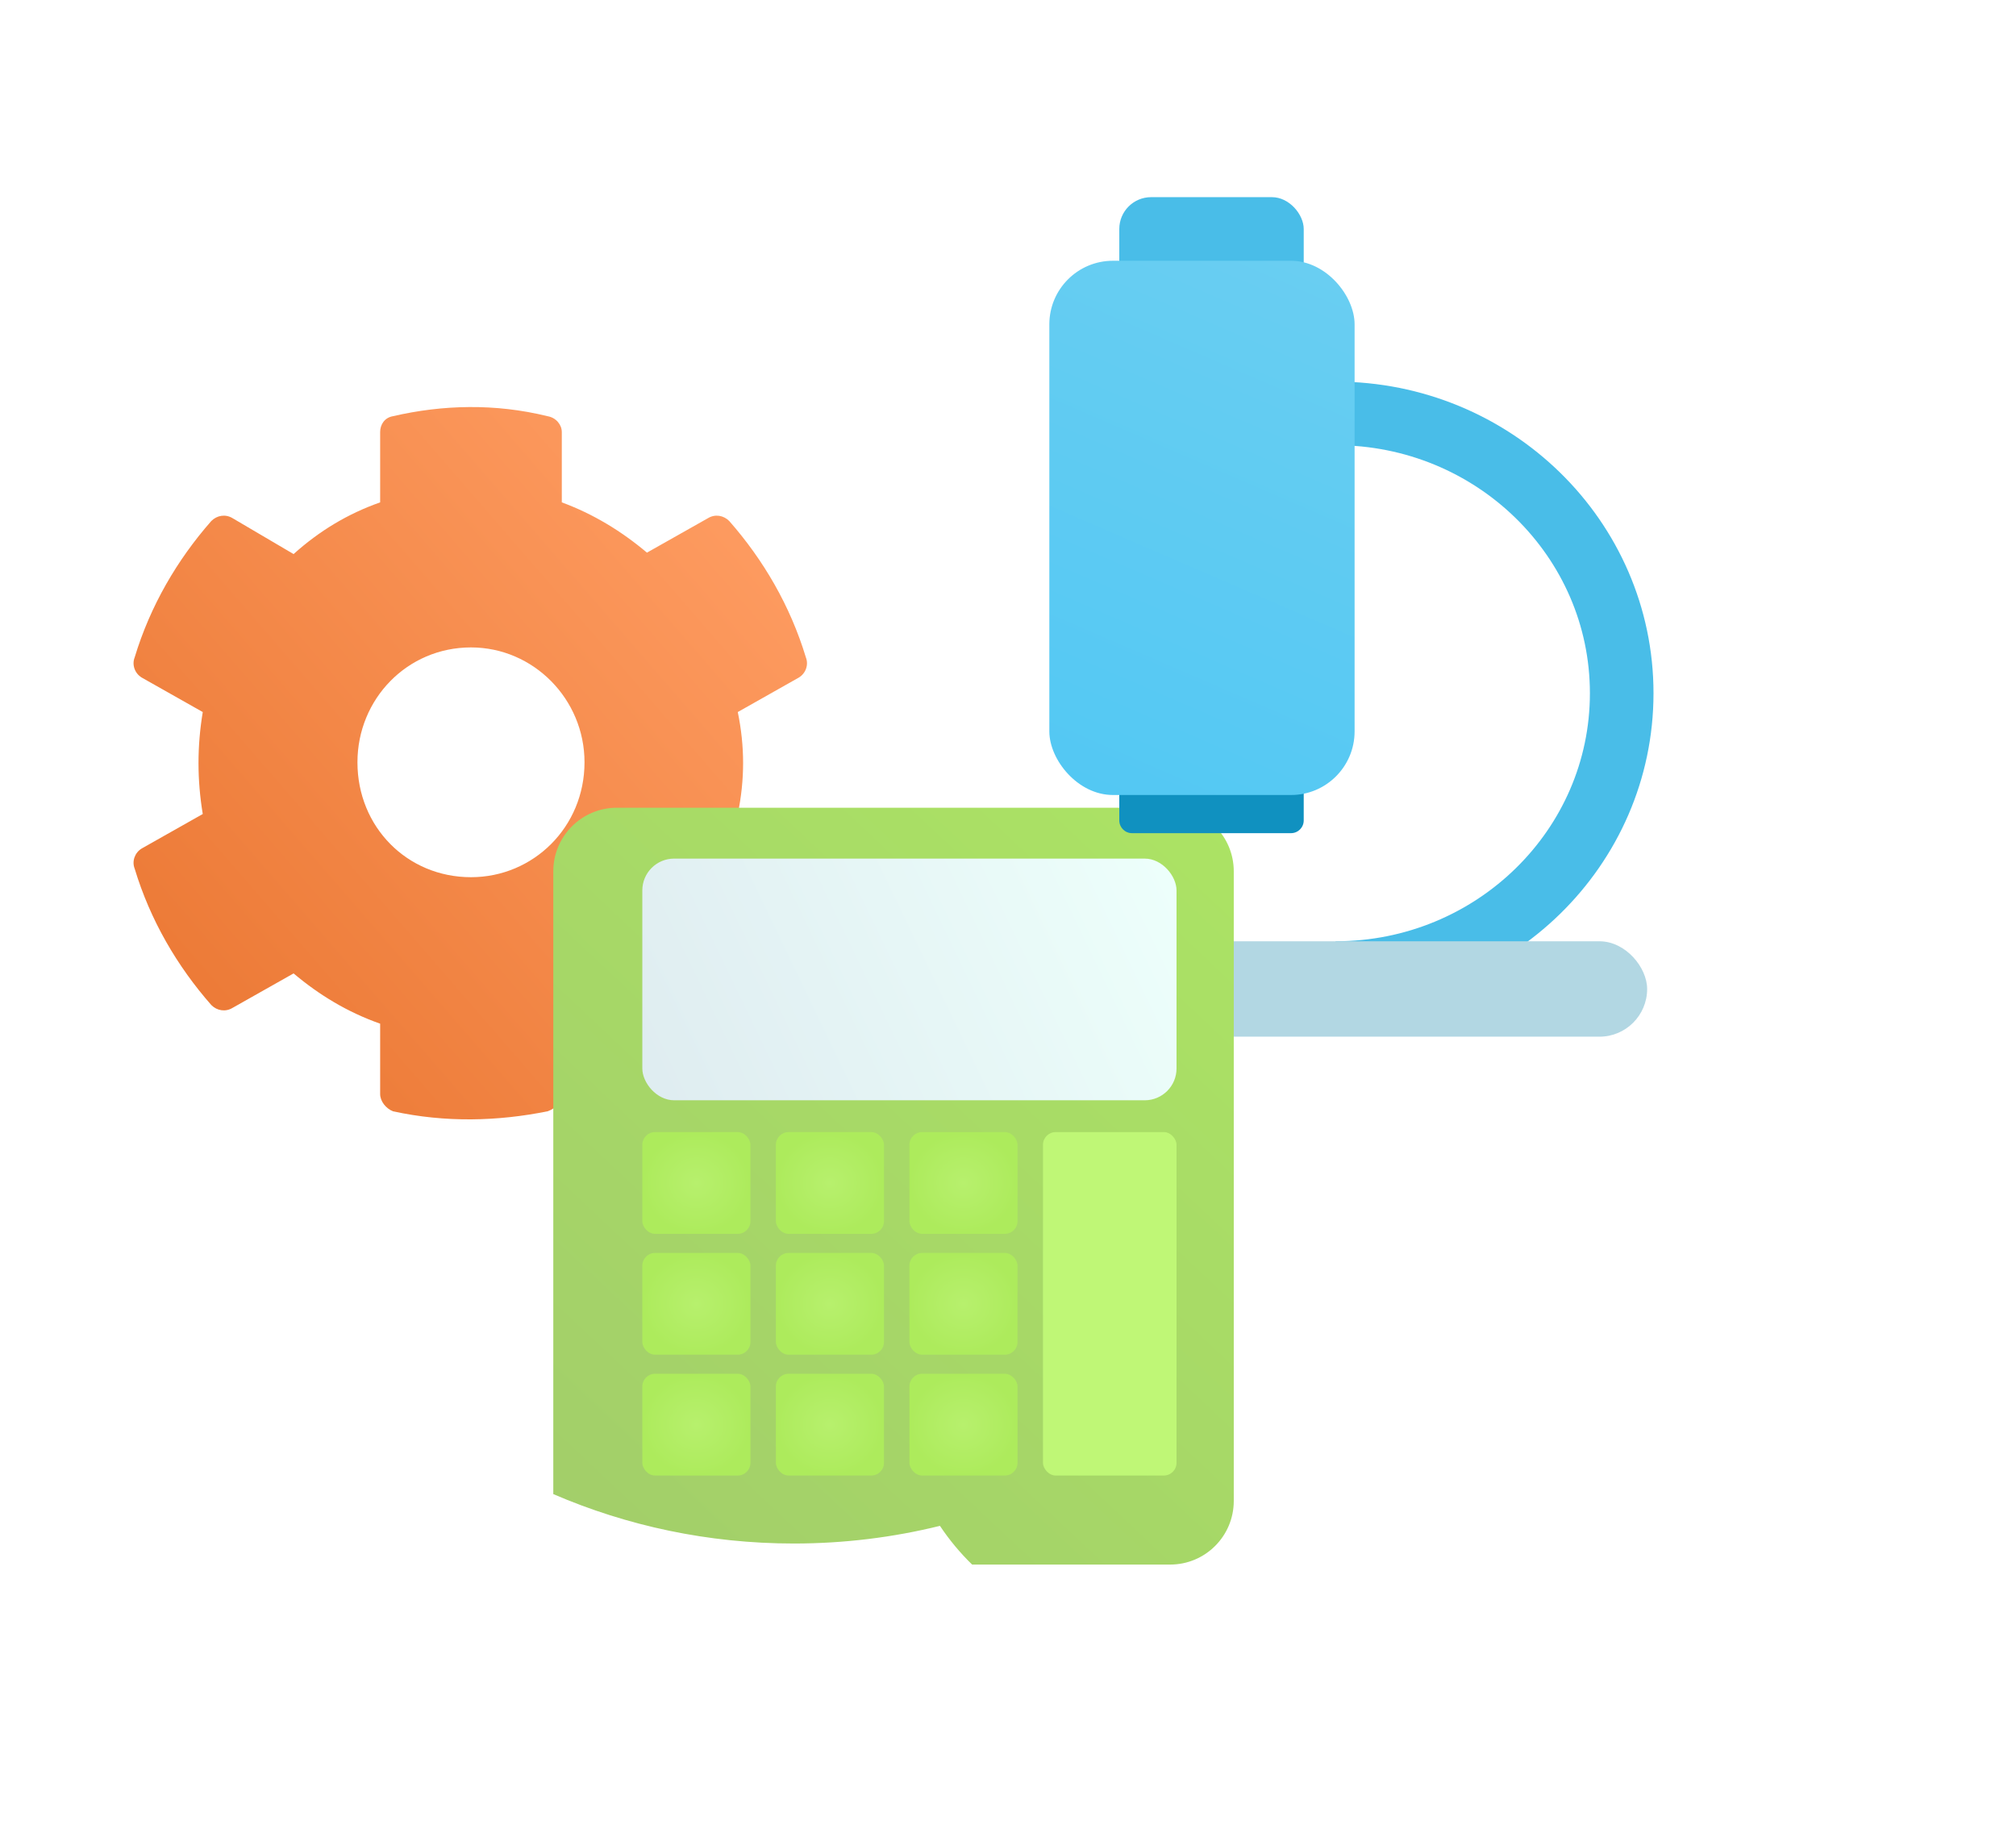 <svg width="317" height="287" viewBox="0 0 317 287" fill="none" xmlns="http://www.w3.org/2000/svg">
<g filter="url(#filter0_d)">
<path fill-rule="evenodd" clip-rule="evenodd" d="M289 84.717C289 116.041 263.21 141.434 231.397 141.434C228.004 141.434 224.679 141.146 221.448 140.592C221.581 142.628 221.648 144.682 221.648 146.752C221.648 163.306 217.326 178.861 209.738 192.368C216.03 199.006 219.876 207.888 219.876 217.648C219.876 238.205 202.815 254.869 181.769 254.869C168.375 254.869 156.595 248.12 149.8 237.913C142.443 239.727 134.747 240.69 126.824 240.69C74.454 240.69 32 198.632 32 146.752C32 94.871 74.454 52.814 126.824 52.814C145.127 52.814 162.219 57.951 176.71 66.849C184.313 44.28 205.924 28 231.397 28C263.21 28 289 53.393 289 84.717Z" fill="white"/>
</g>
<path d="M210 153C234.853 153 255 133.3 255 109C255 84.699 234.853 65 210 65" stroke="#49BDE8" stroke-width="10"/>
<rect x="142" y="148" width="117" height="15" rx="7.5" fill="#B2D7E3"/>
<g filter="url(#filter1_d)">
<path d="M127.605 131.407L118.01 125.988C119.126 120.568 119.126 115.375 118.01 109.956L127.605 104.537C128.721 103.859 129.167 102.504 128.721 101.375C126.266 93.246 122.027 86.021 116.671 79.924C115.778 79.021 114.439 78.795 113.324 79.473L103.728 84.892C99.712 81.505 95.249 78.795 90.339 76.989V65.925C90.339 64.796 89.447 63.667 88.108 63.441C79.851 61.409 71.595 61.634 63.784 63.441C62.446 63.667 61.776 64.796 61.776 65.925V76.989C56.644 78.795 52.181 81.505 48.164 85.118L38.568 79.473C37.453 78.795 36.114 79.021 35.221 79.924C29.866 86.021 25.626 93.246 23.171 101.375C22.725 102.504 23.171 103.859 24.287 104.537L33.882 109.956C32.99 115.375 32.99 120.568 33.882 125.988L24.287 131.407C23.171 132.084 22.725 133.439 23.171 134.568C25.626 142.697 29.866 149.923 35.221 156.019C36.114 156.922 37.453 157.148 38.568 156.471L48.164 151.052C52.181 154.439 56.644 157.148 61.776 158.955V170.019C61.776 171.148 62.669 172.277 63.784 172.729C72.041 174.535 80.297 174.309 88.108 172.729C89.447 172.277 90.339 171.148 90.339 170.019V158.955C95.249 157.148 99.712 154.439 103.728 151.052L113.324 156.471C114.439 157.148 115.778 156.922 116.671 156.019C122.25 149.923 126.266 142.697 128.944 134.568C129.167 133.439 128.721 132.084 127.605 131.407ZM76.058 135.923C66.016 135.923 58.206 128.02 58.206 117.859C58.206 107.924 66.016 99.795 76.058 99.795C85.876 99.795 93.91 107.924 93.91 117.859C93.91 128.02 85.876 135.923 76.058 135.923Z" fill="url(#paint0_linear)"/>
</g>
<g filter="url(#filter2_d)">
<path fill-rule="evenodd" clip-rule="evenodd" d="M154.857 244C152.962 242.154 151.265 240.114 149.8 237.913C142.443 239.727 134.747 240.69 126.824 240.69C113.379 240.69 100.587 237.918 89 232.919V135C89 129.477 93.477 125 99 125H186C191.523 125 196 129.477 196 135V234C196 239.523 191.523 244 186 244H154.857Z" fill="url(#paint1_linear)"/>
</g>
<rect x="101" y="135" width="84" height="38" rx="5" fill="url(#paint2_linear)"/>
<rect x="101" y="178" width="17" height="16" rx="2" fill="url(#paint3_radial)"/>
<rect x="101" y="197" width="17" height="16" rx="2" fill="url(#paint4_radial)"/>
<rect x="101" y="216" width="17" height="16" rx="2" fill="url(#paint5_radial)"/>
<rect x="122" y="178" width="17" height="16" rx="2" fill="url(#paint6_radial)"/>
<rect x="122" y="197" width="17" height="16" rx="2" fill="url(#paint7_radial)"/>
<rect x="122" y="216" width="17" height="16" rx="2" fill="url(#paint8_radial)"/>
<rect x="143" y="178" width="17" height="16" rx="2" fill="url(#paint9_radial)"/>
<rect x="164" y="178" width="21" height="54" rx="2" fill="#BFF776"/>
<rect x="143" y="197" width="17" height="16" rx="2" fill="url(#paint10_radial)"/>
<rect x="143" y="216" width="17" height="16" rx="2" fill="url(#paint11_radial)"/>
<path d="M176 121H205V129C205 130.105 204.105 131 203 131H178C176.895 131 176 130.105 176 129V121Z" fill="#1091C0"/>
<rect x="176" y="31" width="29" height="76" rx="5" fill="#49BDE8"/>
<g filter="url(#filter3_d)">
<rect x="167" y="39" width="48" height="84" rx="10" fill="url(#paint12_linear)"/>
</g>
<defs>
<filter id="filter0_d" x="0" y="0" width="317" height="286.869" filterUnits="userSpaceOnUse" color-interpolation-filters="sRGB">
<feFlood flood-opacity="0" result="BackgroundImageFix"/>
<feColorMatrix in="SourceAlpha" type="matrix" values="0 0 0 0 0 0 0 0 0 0 0 0 0 0 0 0 0 0 127 0"/>
<feOffset dx="-2" dy="2"/>
<feGaussianBlur stdDeviation="15"/>
<feColorMatrix type="matrix" values="0 0 0 0 0.376 0 0 0 0 0.266 0 0 0 0 0.463 0 0 0 0.1 0"/>
<feBlend mode="normal" in2="BackgroundImageFix" result="effect1_dropShadow"/>
<feBlend mode="normal" in="SourceGraphic" in2="effect1_dropShadow" result="shape"/>
</filter>
<filter id="filter1_d" x="11" y="54" width="126" height="132" filterUnits="userSpaceOnUse" color-interpolation-filters="sRGB">
<feFlood flood-opacity="0" result="BackgroundImageFix"/>
<feColorMatrix in="SourceAlpha" type="matrix" values="0 0 0 0 0 0 0 0 0 0 0 0 0 0 0 0 0 0 127 0"/>
<feOffset dx="-2" dy="2"/>
<feGaussianBlur stdDeviation="5"/>
<feColorMatrix type="matrix" values="0 0 0 0 0.376 0 0 0 0 0.266 0 0 0 0 0.463 0 0 0 0.19 0"/>
<feBlend mode="normal" in2="BackgroundImageFix" result="effect1_dropShadow"/>
<feBlend mode="normal" in="SourceGraphic" in2="effect1_dropShadow" result="shape"/>
</filter>
<filter id="filter2_d" x="57" y="97" width="167" height="179" filterUnits="userSpaceOnUse" color-interpolation-filters="sRGB">
<feFlood flood-opacity="0" result="BackgroundImageFix"/>
<feColorMatrix in="SourceAlpha" type="matrix" values="0 0 0 0 0 0 0 0 0 0 0 0 0 0 0 0 0 0 127 0"/>
<feOffset dx="-2" dy="2"/>
<feGaussianBlur stdDeviation="15"/>
<feColorMatrix type="matrix" values="0 0 0 0 0.376 0 0 0 0 0.266 0 0 0 0 0.463 0 0 0 0.1 0"/>
<feBlend mode="normal" in2="BackgroundImageFix" result="effect1_dropShadow"/>
<feBlend mode="normal" in="SourceGraphic" in2="effect1_dropShadow" result="shape"/>
</filter>
<filter id="filter3_d" x="145" y="21" width="88" height="124" filterUnits="userSpaceOnUse" color-interpolation-filters="sRGB">
<feFlood flood-opacity="0" result="BackgroundImageFix"/>
<feColorMatrix in="SourceAlpha" type="matrix" values="0 0 0 0 0 0 0 0 0 0 0 0 0 0 0 0 0 0 127 0"/>
<feOffset dx="-2" dy="2"/>
<feGaussianBlur stdDeviation="10"/>
<feColorMatrix type="matrix" values="0 0 0 0 0.376 0 0 0 0 0.266 0 0 0 0 0.463 0 0 0 0.1 0"/>
<feBlend mode="normal" in2="BackgroundImageFix" result="effect1_dropShadow"/>
<feBlend mode="normal" in="SourceGraphic" in2="effect1_dropShadow" result="shape"/>
</filter>
<linearGradient id="paint0_linear" x1="23" y1="156.267" x2="123.747" y2="68.909" gradientUnits="userSpaceOnUse">
<stop stop-color="#EB7834"/>
<stop offset="1" stop-color="#FF9E64"/>
</linearGradient>
<linearGradient id="paint1_linear" x1="85" y1="244" x2="215" y2="105.5" gradientUnits="userSpaceOnUse">
<stop stop-color="#A2CD6A"/>
<stop offset="1" stop-color="#ADE763"/>
</linearGradient>
<linearGradient id="paint2_linear" x1="88.815" y1="179.874" x2="190.63" y2="130.933" gradientUnits="userSpaceOnUse">
<stop offset="0.033" stop-color="#DDEAEF"/>
<stop offset="0.924" stop-color="#EDFFFB"/>
</linearGradient>
<radialGradient id="paint3_radial" cx="0" cy="0" r="1" gradientUnits="userSpaceOnUse" gradientTransform="translate(109.5 186) rotate(90) scale(8 8.5)">
<stop stop-color="#B7F06D"/>
<stop offset="1" stop-color="#ADEB5C"/>
</radialGradient>
<radialGradient id="paint4_radial" cx="0" cy="0" r="1" gradientUnits="userSpaceOnUse" gradientTransform="translate(109.5 205) rotate(90) scale(8 8.5)">
<stop stop-color="#B7F06D"/>
<stop offset="1" stop-color="#ADEB5C"/>
</radialGradient>
<radialGradient id="paint5_radial" cx="0" cy="0" r="1" gradientUnits="userSpaceOnUse" gradientTransform="translate(109.5 224) rotate(90) scale(8 8.5)">
<stop stop-color="#B7F06D"/>
<stop offset="1" stop-color="#ADEB5C"/>
</radialGradient>
<radialGradient id="paint6_radial" cx="0" cy="0" r="1" gradientUnits="userSpaceOnUse" gradientTransform="translate(130.5 186) rotate(90) scale(8 8.5)">
<stop stop-color="#B7F06D"/>
<stop offset="1" stop-color="#ADEB5C"/>
</radialGradient>
<radialGradient id="paint7_radial" cx="0" cy="0" r="1" gradientUnits="userSpaceOnUse" gradientTransform="translate(130.5 205) rotate(90) scale(8 8.5)">
<stop stop-color="#B7F06D"/>
<stop offset="1" stop-color="#ADEB5C"/>
</radialGradient>
<radialGradient id="paint8_radial" cx="0" cy="0" r="1" gradientUnits="userSpaceOnUse" gradientTransform="translate(130.5 224) rotate(90) scale(8 8.5)">
<stop stop-color="#B7F06D"/>
<stop offset="1" stop-color="#ADEB5C"/>
</radialGradient>
<radialGradient id="paint9_radial" cx="0" cy="0" r="1" gradientUnits="userSpaceOnUse" gradientTransform="translate(151.5 186) rotate(90) scale(8 8.5)">
<stop stop-color="#B7F06D"/>
<stop offset="1" stop-color="#ADEB5C"/>
</radialGradient>
<radialGradient id="paint10_radial" cx="0" cy="0" r="1" gradientUnits="userSpaceOnUse" gradientTransform="translate(151.5 205) rotate(90) scale(8 8.5)">
<stop stop-color="#B7F06D"/>
<stop offset="1" stop-color="#ADEB5C"/>
</radialGradient>
<radialGradient id="paint11_radial" cx="0" cy="0" r="1" gradientUnits="userSpaceOnUse" gradientTransform="translate(151.5 224) rotate(90) scale(8 8.5)">
<stop stop-color="#B7F06D"/>
<stop offset="1" stop-color="#ADEB5C"/>
</radialGradient>
<linearGradient id="paint12_linear" x1="214.835" y1="38.626" x2="171.495" y2="138.948" gradientUnits="userSpaceOnUse">
<stop stop-color="#6ACEF2"/>
<stop offset="1" stop-color="#4FC7F3"/>
</linearGradient>
</defs>
</svg>
